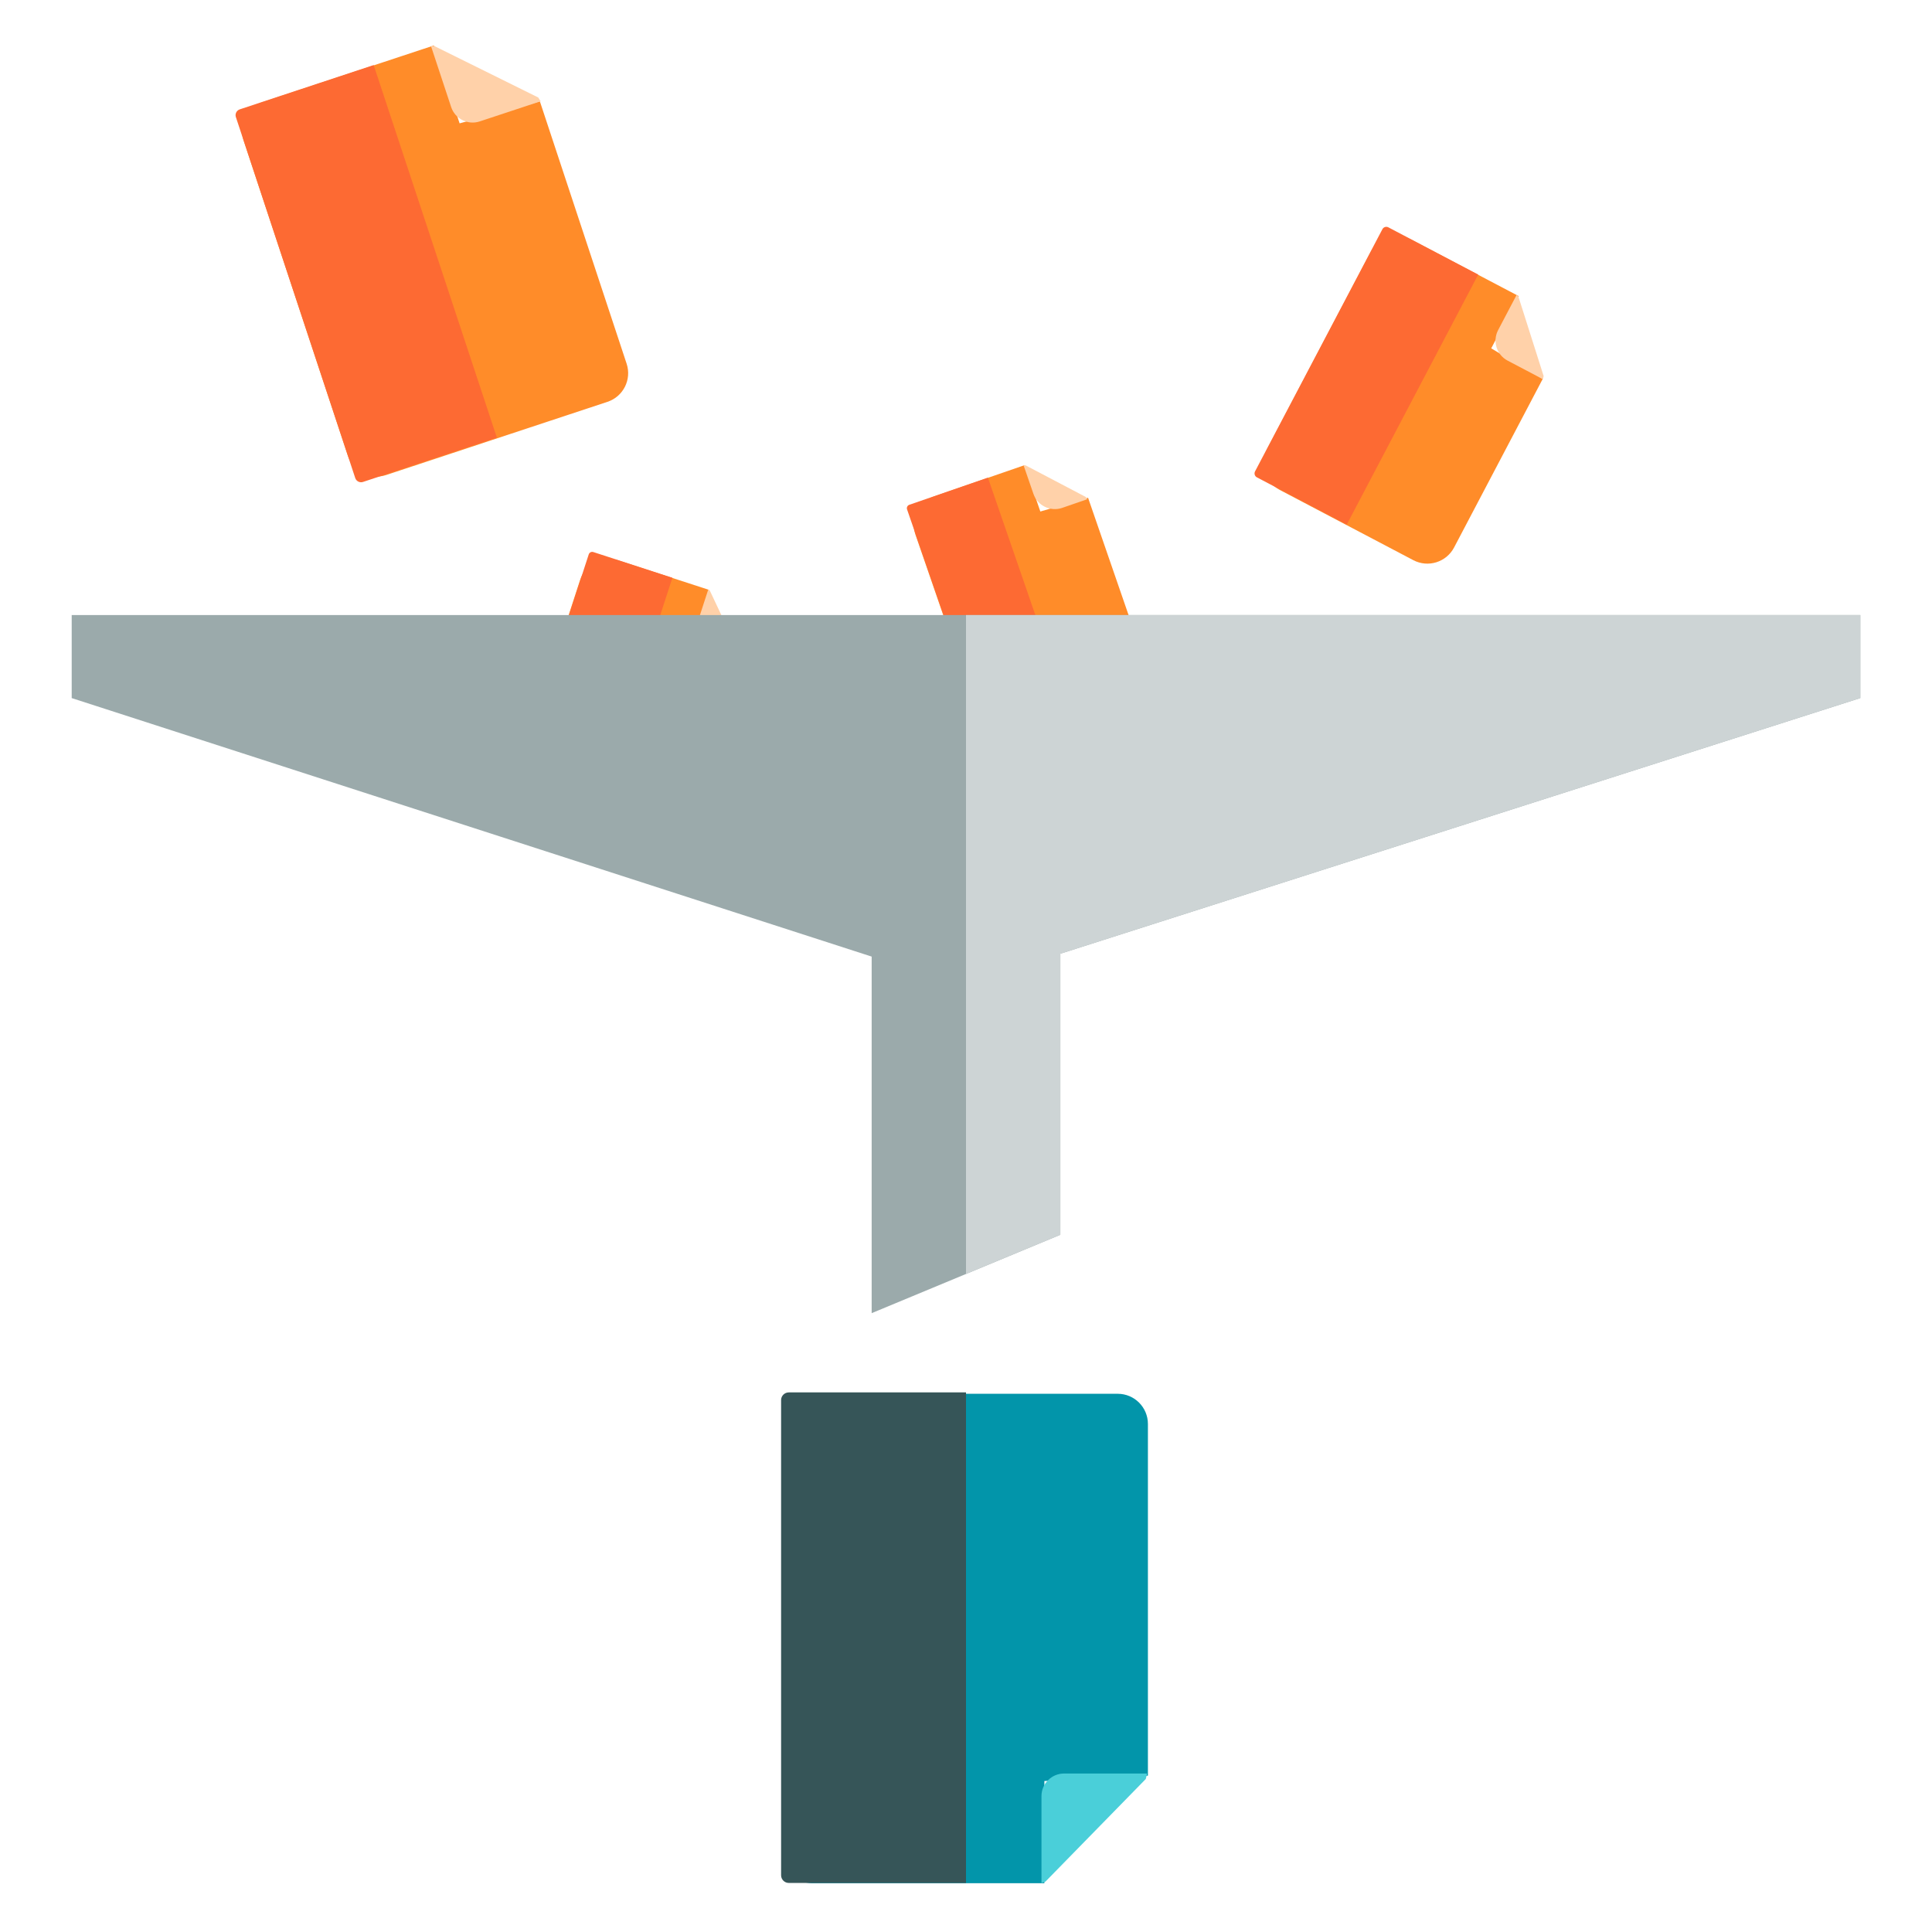 <svg width="512" height="512" viewBox="0 0 512 512" fill="none" xmlns="http://www.w3.org/2000/svg">
<path fill-rule="evenodd" clip-rule="evenodd" d="M215.285 369.367C210.867 369.367 207.285 372.949 207.285 377.367V491.074C207.285 495.493 210.867 499.074 215.285 499.074H276.771V471.992L304.209 470.566L304.209 377.367C304.209 372.949 300.627 369.367 296.209 369.367H215.285Z" fill="#0295AA"/>
<path d="M207 371.031C207 369.909 207.917 369 209.049 369H256V499H209.049C207.917 499 207 498.091 207 496.969V371.031Z" fill="#365558"/>
<path d="M276 476V499L277.063 498.638L303.646 471.45L304 470H282C278.686 470 276 472.686 276 476Z" fill="#4ACFD9"/>
<path fill-rule="evenodd" clip-rule="evenodd" d="M102.307 125.895C98.112 127.282 93.587 125.006 92.2 120.811L64.536 37.156C63.148 32.961 65.424 28.436 69.619 27.049L114.977 12.049L121.802 32.687L143.071 26.858L166.063 96.385C167.45 100.58 165.174 105.105 160.98 106.492L102.307 125.895Z" fill="#FF8C29"/>
<path fill-rule="evenodd" clip-rule="evenodd" d="M267.843 190.283C263.667 191.725 259.112 189.509 257.67 185.332L242.611 141.718C241.169 137.542 243.386 132.987 247.562 131.545L271.467 123.291L275.701 135.554L288.349 131.909L301.563 170.177C303.005 174.353 300.788 178.908 296.612 180.35L267.843 190.283Z" fill="#FF8C29"/>
<path fill-rule="evenodd" clip-rule="evenodd" d="M144.607 207.585C140.406 206.218 138.108 201.704 139.475 197.502L153.75 153.625C155.117 149.424 159.631 147.126 163.833 148.493L187.882 156.317L183.868 168.654L196.157 173.37L183.631 211.868C182.264 216.07 177.75 218.368 173.549 217.001L144.607 207.585Z" fill="#FF8C29"/>
<path fill-rule="evenodd" clip-rule="evenodd" d="M339.14 129.834C335.229 127.778 333.726 122.94 335.783 119.03L363.214 66.866C365.271 62.955 370.108 61.452 374.018 63.509L402.47 78.47L395.187 92.318L408.834 100.425L385.345 145.093C383.288 149.003 378.451 150.507 374.54 148.45L339.14 129.834Z" fill="#FF8C29"/>
<path d="M94.143 126.688C94.425 127.54 95.347 128.001 96.202 127.718L131.681 115.986L99.028 17.245L63.549 28.977C62.694 29.26 62.229 30.18 62.51 31.032L94.143 126.688Z" fill="#FD6A33"/>
<path d="M259.985 191.776C260.16 192.281 260.708 192.551 261.21 192.377L282.042 185.185L261.806 126.58L240.975 133.773C240.473 133.946 240.207 134.497 240.382 135.002L259.985 191.776Z" fill="#FD6A33"/>
<path d="M137.437 204.038C137.272 204.547 137.547 205.092 138.052 205.257L159.009 212.075L178.191 153.117L157.234 146.298C156.729 146.134 156.185 146.413 156.02 146.922L137.437 204.038Z" fill="#FD6A33"/>
<path d="M332.599 124.922C332.298 125.494 332.519 126.202 333.093 126.503L356.9 139.023L391.741 72.768L367.935 60.249C367.361 59.947 366.652 60.166 366.351 60.737L332.599 124.922Z" fill="#FD6A33"/>
<path d="M119.557 28.362L114.219 12.222L115.139 12.22L142.64 25.837L143.277 26.837L127.137 32.175C123.991 33.215 120.597 31.508 119.557 28.362Z" fill="#FFD1A9"/>
<path d="M273.87 130.877L271.259 123.315L271.783 123.32L287.732 131.698L288.116 132.306L281.5 134.591C278.367 135.672 274.951 134.01 273.87 130.877Z" fill="#FFD1A9"/>
<path d="M185.226 163.818L187.702 156.21L188.117 156.529L195.792 172.829L195.732 173.545L189.076 171.38C185.925 170.355 184.201 166.969 185.226 163.818Z" fill="#FFD1A9"/>
<path d="M397.022 87.469L401.934 78.127L402.394 78.603L409.081 99.654L408.882 100.485L399.539 95.572C396.607 94.03 395.479 90.402 397.022 87.469Z" fill="#FFD1A9"/>
<path d="M281 327.23V252.751L493 185L493 163H19V185L231 253.506V348L281 327.23Z" fill="#9BAAAB"/>
<path fill-rule="evenodd" clip-rule="evenodd" d="M256 337.615L281 327.23V252.75L493 185V163H256V337.615Z" fill="#CDD4D5"/>
</svg>
